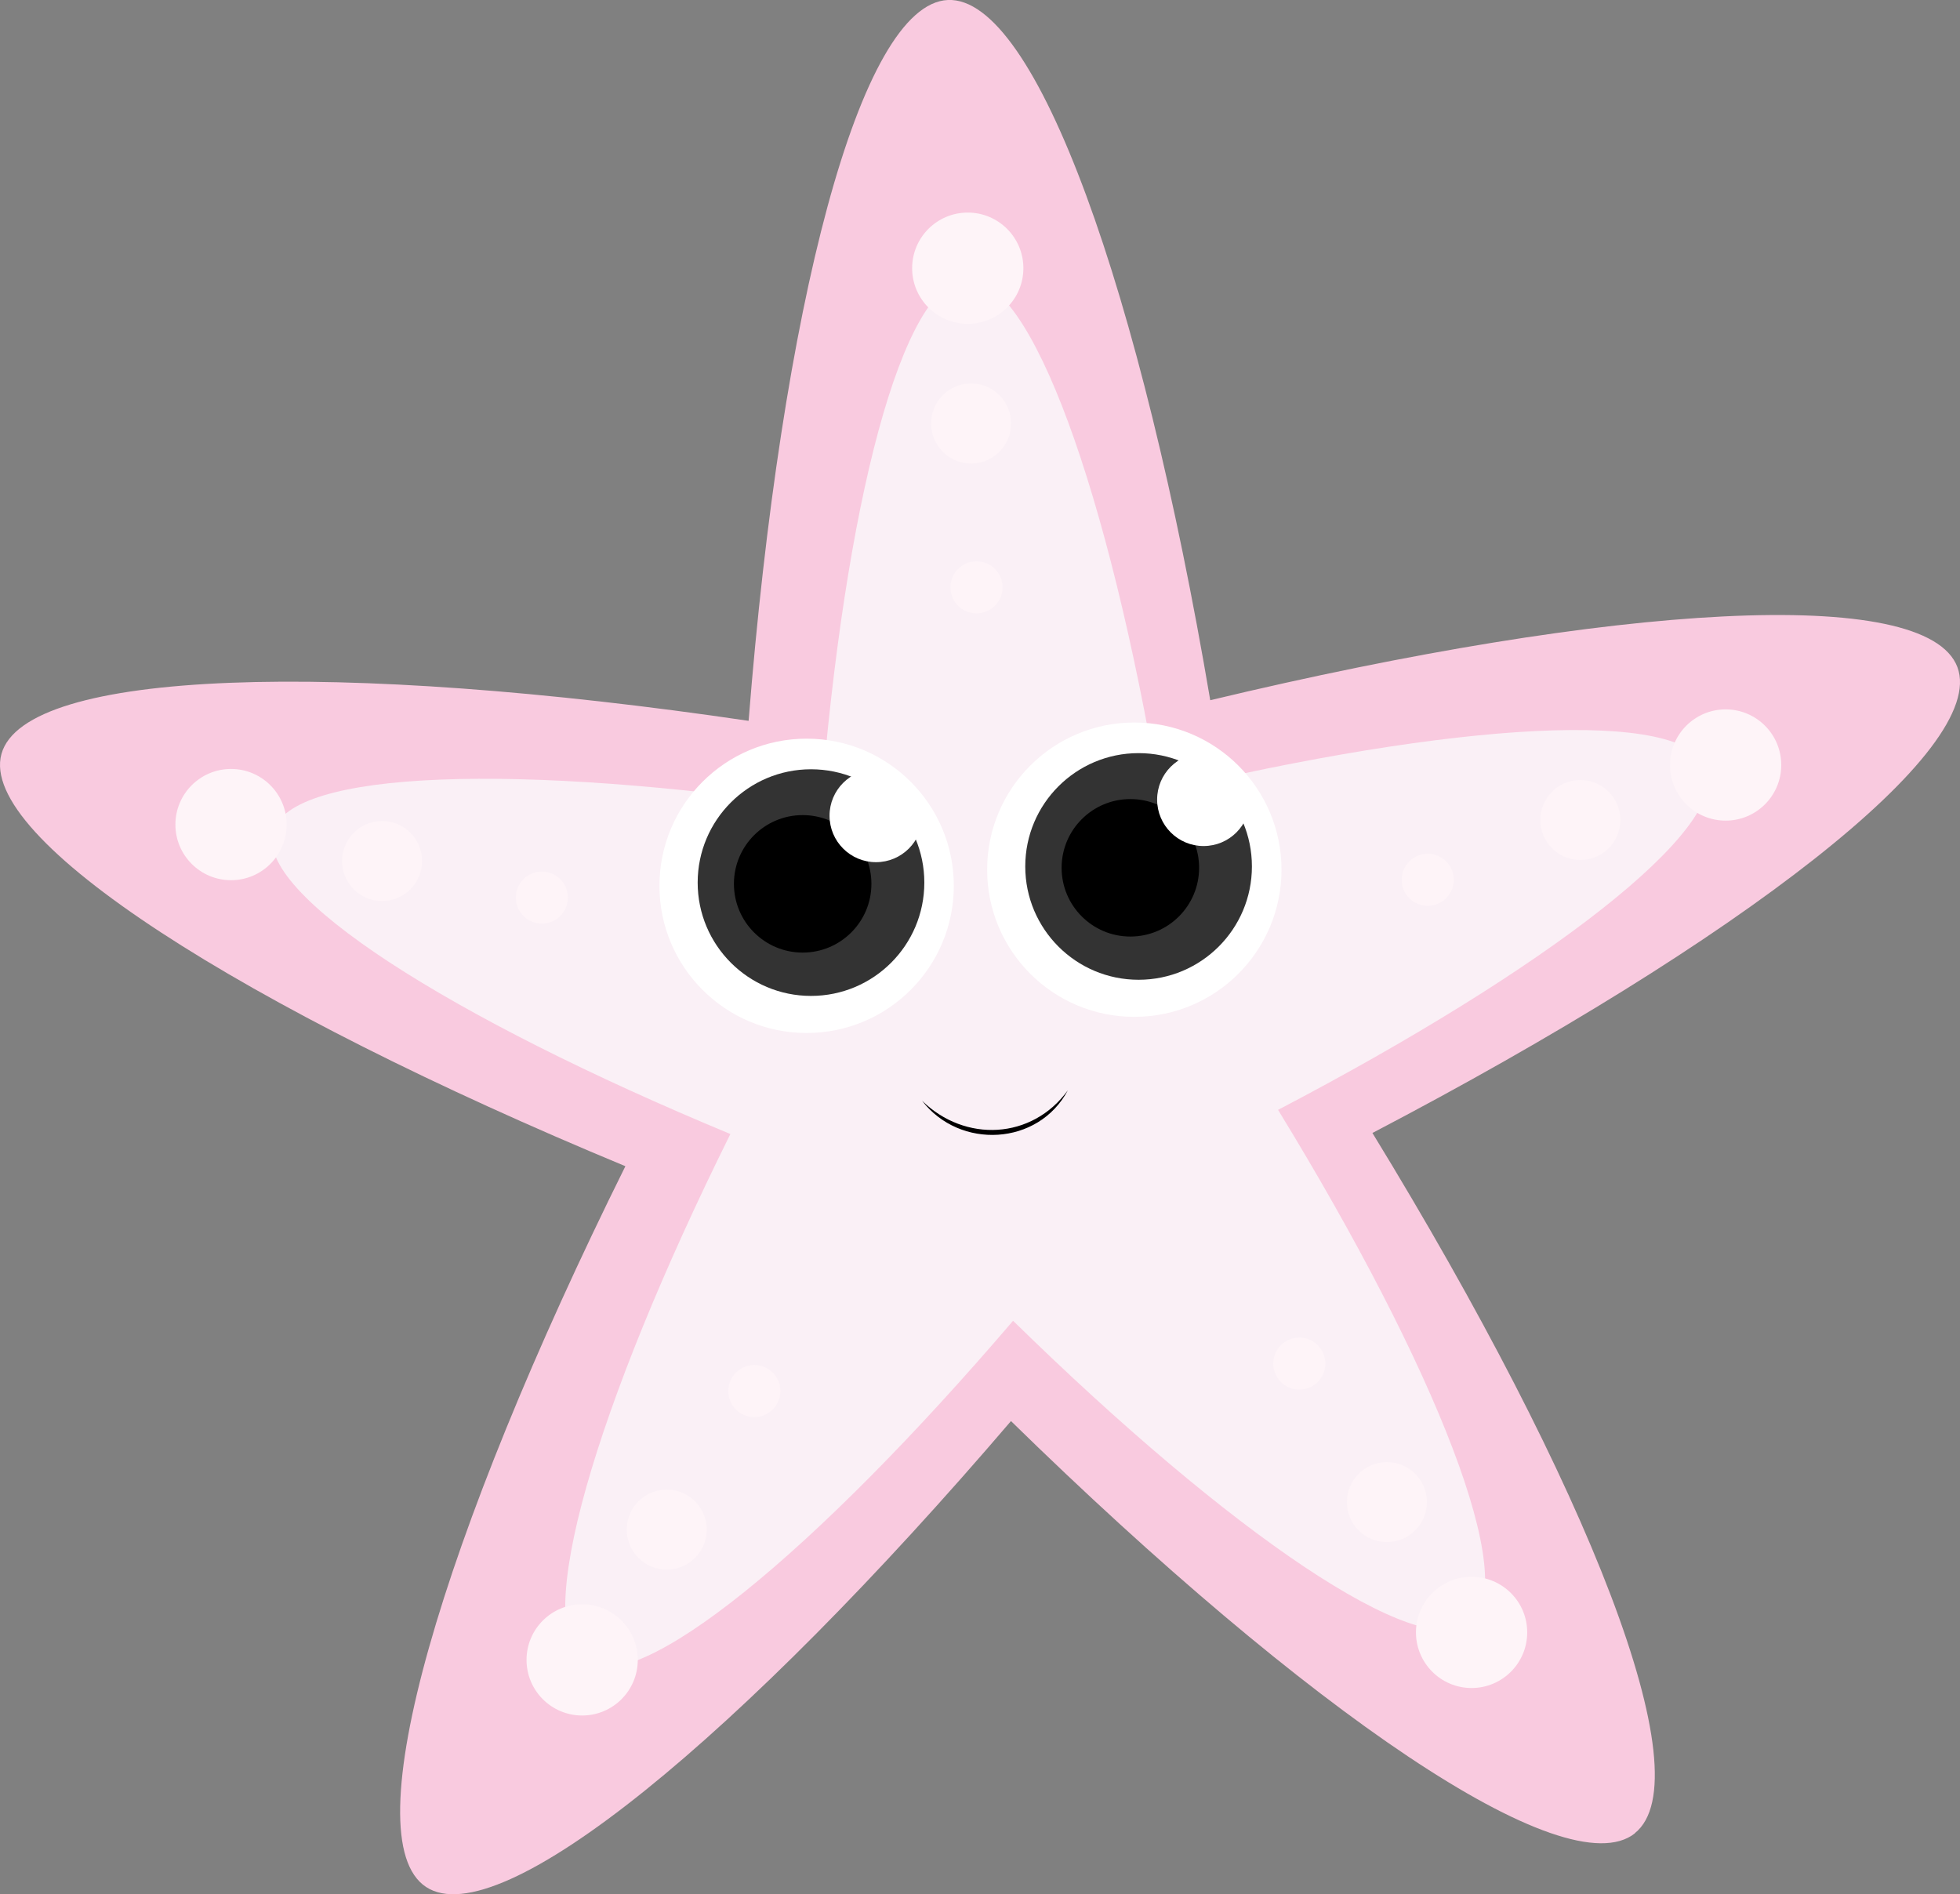<?xml version="1.0" encoding="UTF-8"?>
<svg id="Layer_2" data-name="Layer 2" xmlns="http://www.w3.org/2000/svg" viewBox="0 0 188.17 181.87">
  <rect x="0" y="0" width="188.17" height="181.87" fill="#808080" stroke="none"/>
  <defs>
    <style>
      .cls-1 {
        fill: #fff;
      }

      .cls-2 {
        fill: #fef4f8;
      }

      .cls-3 {
        fill: #faf0f6;
      }

      .cls-4 {
        fill: #333;
      }

      .cls-5 {
        fill: #f9cadf;
      }
    </style>
  </defs>
  <g id="Layer_1-2" data-name="Layer 1">
    <g>
      <path class="cls-5" d="M156.96,176.02c-6.63,5.28-31.46-11.75-59.9-39.58-25.86,30.24-49.08,49.41-56.16,44.73-7.07-4.67,1.45-33.55,19.14-69.2C23.28,96.72-2.12,80.56.14,72.39s32.36-8.99,71.73-3.18C75.01,29.54,82.53.38,91,0c8.47-.38,18.55,28,25.19,67.23,38.7-9.27,68.75-11.12,71.73-3.18s-20.9,26.29-56.16,44.73c20.77,33.94,31.82,61.95,25.19,67.23Z"/>
      <path class="cls-3" d="M141.17,155.83c-4.86,3.87-23.07-8.61-43.91-29.02-18.96,22.17-35.98,36.22-41.17,32.8-5.19-3.43,1.06-24.6,14.03-50.73-26.95-11.18-45.57-23.03-43.91-29.02s23.72-6.59,52.58-2.33c2.3-29.08,7.82-50.46,14.03-50.73,6.21-.28,13.6,20.53,18.47,49.29,28.37-6.8,50.4-8.15,52.58-2.33,2.18,5.82-15.32,19.28-41.17,32.8,15.23,24.88,23.33,45.42,18.47,49.29Z"/>
      <path d="M88.52,105.68c4.12,4.04,10.57,3.74,14-1-2.83,5.33-10.38,5.72-14,1h0Z"/>
      <circle class="cls-2" cx="52.02" cy="86.18" r="2.5"/>
      <circle class="cls-2" cx="36.68" cy="82.67" r="3.84"/>
      <circle class="cls-2" cx="22.18" cy="79.17" r="5.34"/>
      <circle class="cls-2" cx="93.75" cy="56.39" r="2.5"/>
      <circle class="cls-2" cx="93.23" cy="40.66" r="3.84"/>
      <circle class="cls-2" cx="92.91" cy="25.75" r="5.34"/>
      <circle class="cls-2" cx="137.07" cy="84.47" r="2.5"/>
      <circle class="cls-2" cx="151.72" cy="78.73" r="3.84"/>
      <circle class="cls-2" cx="165.67" cy="73.45" r="5.34"/>
      <circle class="cls-2" cx="72.42" cy="133.56" r="2.5"/>
      <circle class="cls-2" cx="64.01" cy="146.86" r="3.84"/>
      <circle class="cls-2" cx="55.89" cy="159.37" r="5.34"/>
      <circle class="cls-2" cx="124.74" cy="130.92" r="2.5"/>
      <circle class="cls-2" cx="133.15" cy="144.22" r="3.84"/>
      <circle class="cls-2" cx="141.28" cy="156.73" r="5.34"/>
      <circle class="cls-1" cx="77.44" cy="85.05" r="14.13"/>
      <circle class="cls-4" cx="77.86" cy="84.74" r="10.88"/>
      <circle cx="77.06" cy="84.86" r="6.6"/>
      <circle class="cls-1" cx="84.1" cy="78.32" r="4.46"/>
      <circle class="cls-1" cx="108.9" cy="83.5" r="14.13"/>
      <circle class="cls-4" cx="109.31" cy="83.19" r="10.88"/>
      <circle cx="108.52" cy="83.32" r="6.6"/>
      <circle class="cls-1" cx="115.55" cy="76.77" r="4.46"/>
    </g>
  </g>
</svg>